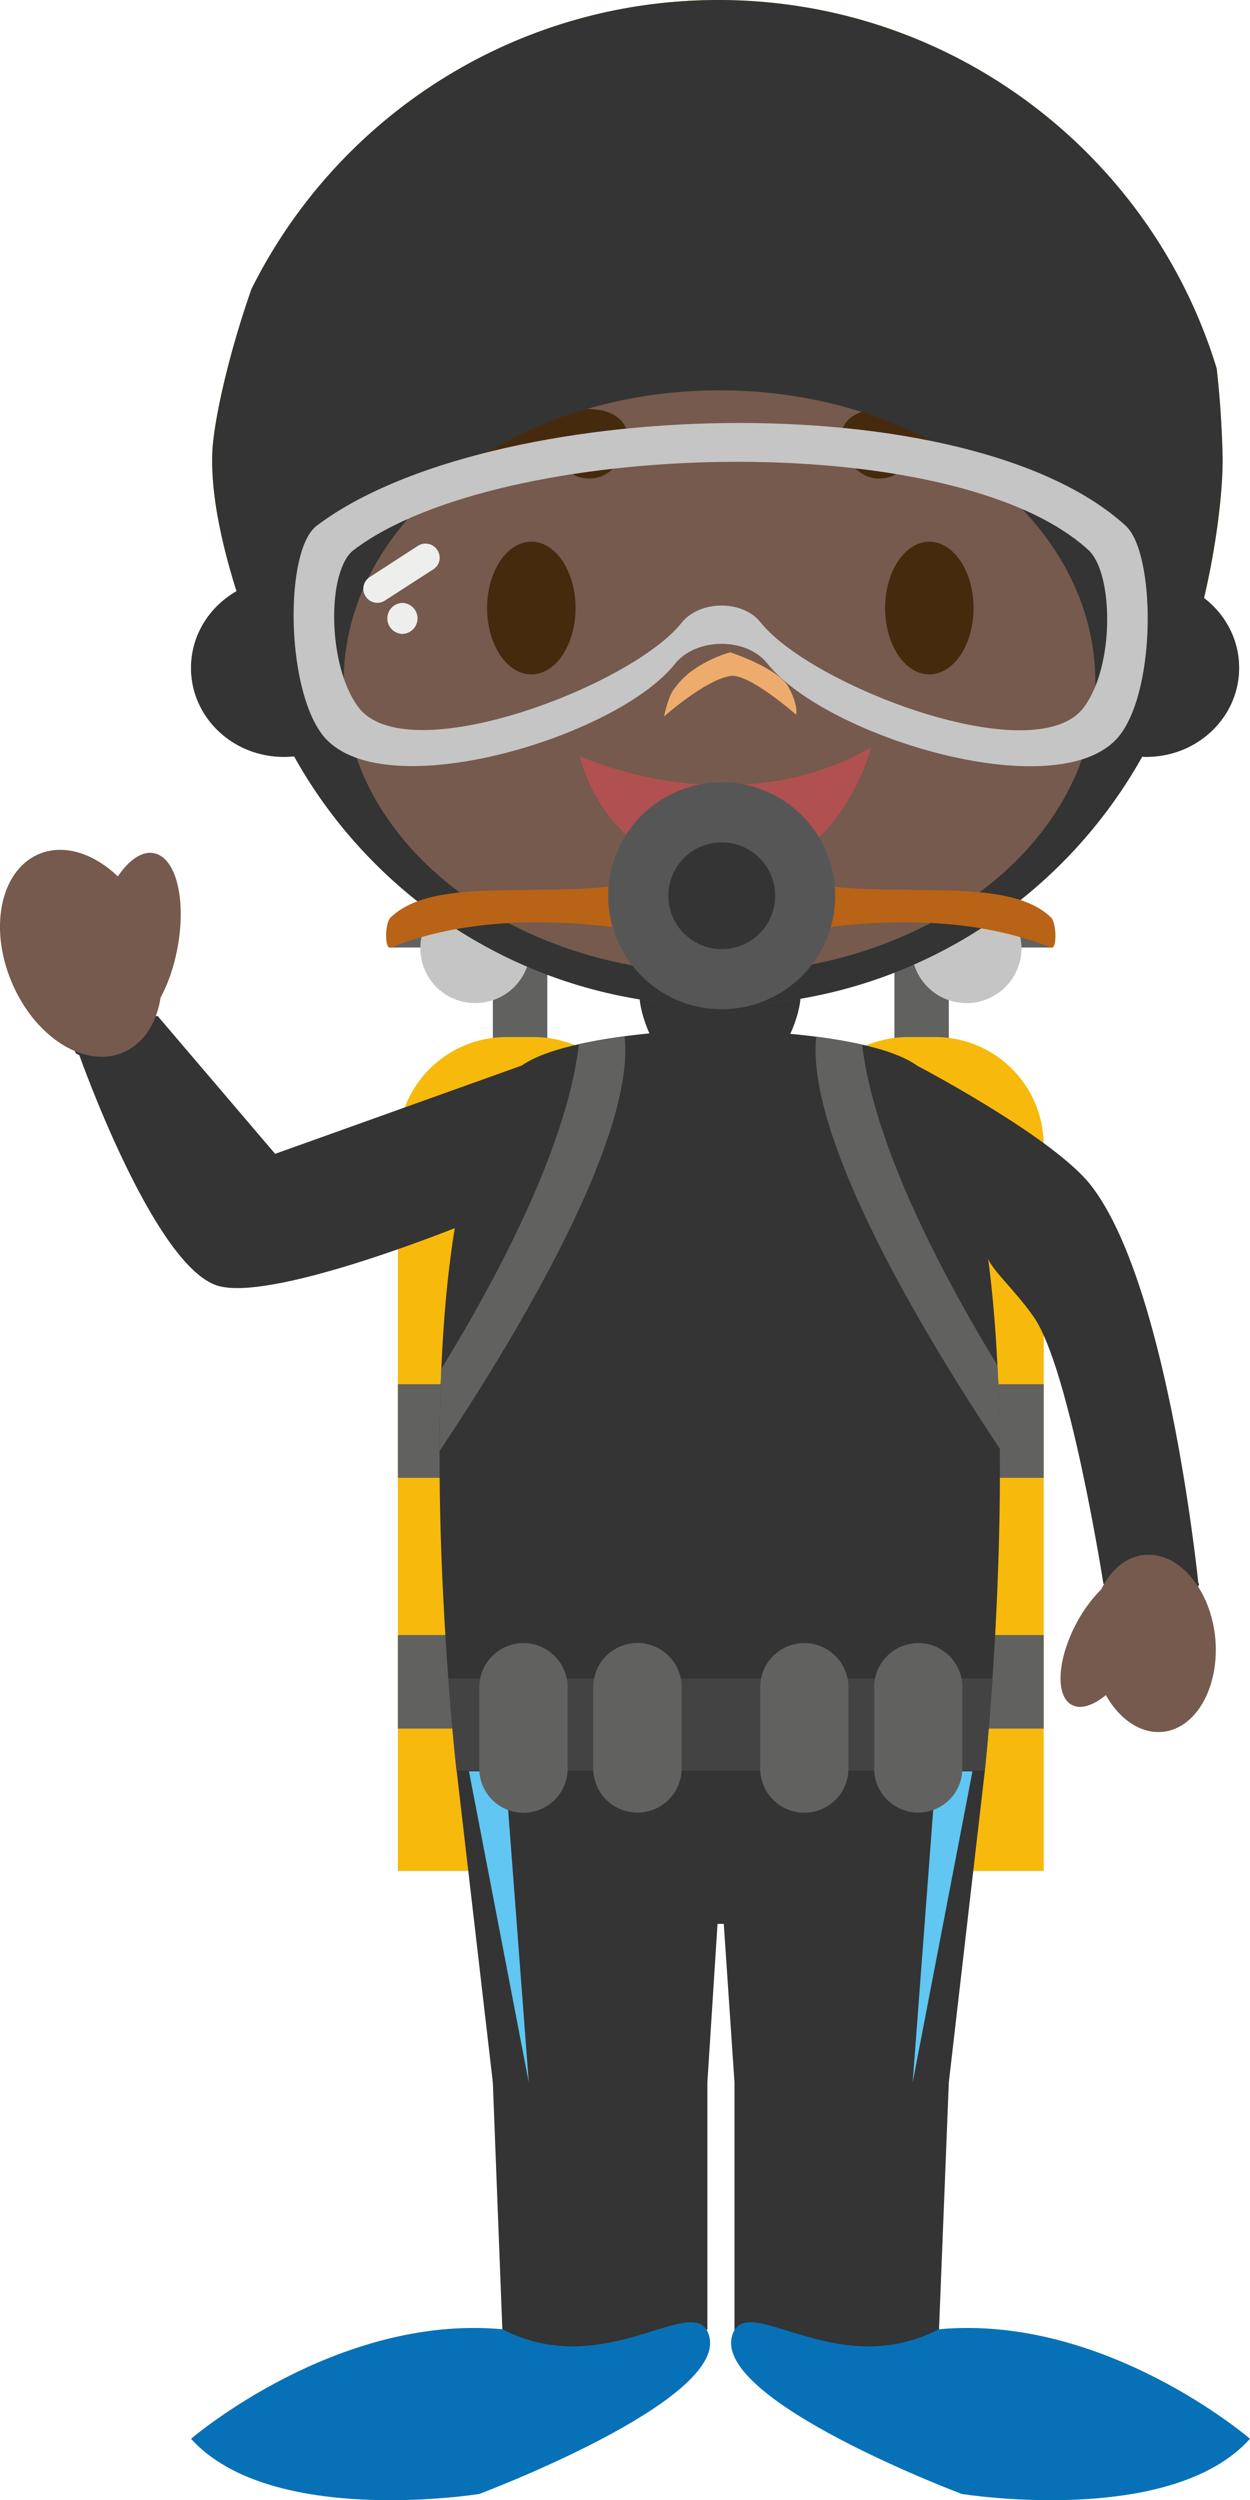 <svg xmlns="http://www.w3.org/2000/svg" width="56.536" height="113.059"><g fill-rule="evenodd" stroke-miterlimit="10" data-paper-data="{&quot;isPaintingLayer&quot;:true}" style="mix-blend-mode:normal"><path fill="#616160" d="M24.753 50.023a1.231 1.231 0 0 1-2.462 0v-8.398a1.231 1.231 0 1 1 2.463 0v8.398z"/><path fill="#f7b90b" d="M17.995 84.603V51.802a4.91 4.91 0 0 1 4.913-4.907h1.233a4.908 4.908 0 0 1 4.904 4.907v32.801z"/><path fill="#616160" d="M17.996 62.593h11.05v4.233h-11.05zm0 11.343h11.05v4.23h-11.05zm-.309-32.438h3.2v1.348h-3.2z"/><path fill="#c6c5c6" d="M23.987 42.878a2.491 2.491 0 0 1-4.248 1.758 2.48 2.48 0 0 1-.727-1.758 2.48 2.48 0 0 1 2.484-2.483 2.491 2.491 0 0 1 2.491 2.483"/><path fill="#616160" d="M40.453 41.625c0-.675.558-1.228 1.24-1.228.675 0 1.221.553 1.221 1.228v8.398c0 .675-.546 1.228-1.222 1.228a1.238 1.238 0 0 1-1.239-1.228z"/><path fill="#f7b90b" d="M36.16 84.603V51.802a4.91 4.91 0 0 1 4.915-4.907h1.23a4.907 4.907 0 0 1 4.902 4.907v32.801z"/><path fill="#616160" d="M36.158 62.593h11.048v4.233H36.158zm0 11.343h11.048v4.23H36.158zm8.17-32.438h3.192v1.348h-3.193z"/><path fill="#c6c5c6" d="M41.232 42.878a2.484 2.484 0 1 1 4.968 0 2.484 2.484 0 0 1-4.968 0"/><path fill="#333433" d="M54.205 71.614v-.005zm-4.3 0s-1.53-9.78-3.168-12.088c-.815-1.158-1.85-2.083-2.043-2.6 1.277 9.691-.15 23.139-.15 23.139l-1.63 14.103-.443 11.162h-.005c1.732 1.043 2.986 3.254 1.503 5.028-1.12 1.256-2.769.261-4.023-.264-1.382-.66-2.963-1.118-4.225-1.978-.807-.564-1.759-1.183-2.307-2.023-.168-.26-.246-.521-.184-.763h-.01V94.172l-.485-7.175h-.282l-.459 7.171v11.162h-.03c.063.242-.019.503-.187.763-.546.841-1.496 1.459-2.31 2.023-1.254.86-2.836 1.318-4.224 1.978-1.248.524-2.9 1.519-4.017.264-1.483-1.778-.229-3.985 1.501-5.028h-.007l-.43-11.158v-.004l-1.637-14.102h-.004s-1.677-14.816-.08-24.53c-.087.032-8.496 3.419-10.806 2.577C6.89 57.078 3.59 47.72 3.59 47.72v-.007c-1.238-.436 3.654-1.982 3.564-1.742l5.29 6.205 11.152-3.992c1.273-.892 4.085-1.289 5.775-1.454-.278-.626-.455-1.301-.455-1.8h7.301c0 .499-.179 1.185-.472 1.82 1.73.16 4.504.546 5.737 1.439.652.345 6.236 3.335 7.85 5.4 3.405 4.345 4.771 17.107 4.866 17.987v-.005c.451.646-4.333.116-4.293.043z"/><path fill="#0771b7" d="M8.64 110.281c3.62 4.016 13.04 2.495 13.04 2.495s11.151-4.184 10.401-7.117c-.564-2.2-4.634 2.106-9.354-.33-7.512-.696-14.086 4.952-14.086 4.952m47.895 0c-3.603 4.016-13.036 2.495-13.036 2.495s-11.149-4.184-10.397-7.117c.56-2.2 4.648 2.106 9.356-.33 7.52-.696 14.077 4.952 14.077 4.952"/><path fill="#61c6f1" d="M22.85 80.1h-1.638l2.705 14.073zm19.49 0h1.643l-2.705 14.073z"/><path fill="#434344" d="M44.892 75.899c-.165 2.536-.35 4.166-.35 4.166H20.65s-.189-1.629-.373-4.166z"/><path fill="#616160" d="M25.673 79.976a1.997 1.997 0 1 1-3.995 0v-3.68c0-1.1.9-1.997 2-1.997 1.095 0 1.995.897 1.995 1.996v3.68zm5.156 0a1.993 1.993 0 0 1-1.996 1.988 1.997 1.997 0 0 1-2.003-1.989v-3.679a2 2 0 0 1 4 0zm7.544 0a1.995 1.995 0 1 1-3.99-.001v-3.679c0-1.099.892-1.996 2-1.996 1.09 0 1.99.897 1.99 1.996zm5.152 0a1.99 1.99 0 0 1-1.989 1.988 1.992 1.992 0 0 1-1.998-1.989v-3.679c0-1.099.893-1.996 1.998-1.996 1.097 0 1.99.897 1.99 1.996v3.68z"/><path fill="#755a4d" d="M1.762 38.62c1.122-.473 2.468-.04 3.568 1.012.495-.738 1.088-1.156 1.627-1.052 1.02.196 1.488 2.14 1.06 4.338-.158.835-.428 1.592-.754 2.189-.178 1.165-.774 2.101-1.705 2.49-1.726.73-3.974-.688-5.022-3.167-1.053-2.474-.509-5.074 1.225-5.81m53.2 35.402c-.239-2.208-1.674-3.868-3.212-3.705-.83.082-1.515.68-1.94 1.552a6.45 6.45 0 0 0-1.13 1.546c-.864 1.633-.957 3.286-.198 3.681.402.213.967.025 1.536-.443.615 1.092 1.572 1.761 2.58 1.66 1.537-.163 2.585-2.087 2.363-4.291" data-paper-data="{&quot;origPos&quot;:null}"/><path fill="#616160" d="M28.25 46.862c.521 4.809-5.476 14.426-8.365 18.748a85.991 85.991 0 0 1 .077-3.712c2.545-4.153 5.68-10.056 6.22-14.676a22.37 22.37 0 0 1 2.067-.36m16.864 14.88c.068 1.255.105 2.511.112 3.768-2.916-4.361-8.812-13.85-8.306-18.629.698.087 1.39.207 2.077.358.538 4.558 3.595 10.367 6.116 14.503"/><path fill="#755a4d" d="M54.178 26.849c1.125.719 1.865 1.957 1.865 3.355 0 2.22-1.875 4.02-4.19 4.02-.065 0-.13 0-.195-.006-3.753 6.715-10.93 11.258-19.176 11.258-8.25 0-15.437-4.55-19.18-11.276a3.917 3.917 0 0 1-.47.025c-2.315 0-4.19-1.8-4.19-4.02 0-1.501.861-2.809 2.12-3.507a23.101 23.101 0 0 1-.22-3.142c0-12.115 9.824-21.93 21.938-21.93 12.122 0 21.943 9.815 21.943 21.93 0 1.114-.084 2.221-.246 3.294" data-paper-data="{&quot;origPos&quot;:null}"/><path fill="#462a0d" d="M28.343 20.146s-.503 1.803-2.082 1.446c-.772-.174-.908-1.201-3.386-.74-.779.18-2.417 1.156-2.732 1.808-.316.652-.088-2.392 2.457-3.522 1.835-.675 2.457-.642 3.977-.642s1.987.907 1.766 1.65m9.741 0s.503 1.803 2.082 1.446c.772-.174.908-1.201 3.386-.74.78.18 2.417 1.156 2.732 1.808.316.652.087-2.392-2.457-3.522-1.835-.675-2.457-.642-3.977-.642s-1.987.907-1.766 1.65M26.032 27.496c0 1.657-.895 3-2 3s-2-1.343-2-3 .895-3 2-3 2 1.343 2 3m18 0c0 1.657-.895 3-2 3s-2-1.343-2-3 .895-3 2-3 2 1.343 2 3" data-paper-data="{&quot;origPos&quot;:null}"/><path fill="#eeac6c" d="M33.052 30.565c-1.125.153-3.02 1.834-3.02 1.834s.207-1.009.503-1.299c.8-1.156 2.487-1.604 2.487-1.604s2.173.703 2.65 1.588c.443.824.34 1.238.34 1.238s-2.12-1.871-2.96-1.756z"/><path fill="#b15050" d="M26.232 34.192s6.897 3.208 13.172-.397c0 0-1.39 5.47-5.95 5.561-4.115.122-4.984-1.492-5.477-1.956-.492-.463-1.42-1.772-1.745-3.208" data-paper-data="{&quot;origPos&quot;:null}"/><path fill="#f7b90b" d="M55.296 20.698c.032 2.573-.866 8.146-2.623 11.46 0 0-4.318-12.204-7.873-14.13-4.348-2.36-15.795 1.04-19.678-2.024-.645-.507-.57-1.656-.57-1.656s-.75 1.472-1.1 1.877c-1.889 2.137-6.765 5.235-9.085 6.895-1.86 1.343-1.943 1.32-1.536 9.039 0 0-3.422-7.013-3.228-11.709.055-1.344.703-4.339 1.773-7.384C15.236 5.32 23.24 0 32.486 0 43.11 0 52.092 7.026 55.03 16.666c.151 1.34.24 2.685.267 4.032"/><path fill="#333433" d="M32.545 44.013c9.388 0 16.995-5.9 16.995-13.18 0-7.278-7.607-13.182-16.995-13.182-9.389 0-17.002 5.904-17.002 13.182 0 7.28 7.613 13.18 17.002 13.18m21.911-16.971c.967.74 1.587 1.879 1.587 3.16 0 2.222-1.876 4.022-4.19 4.022-.066 0-.132 0-.196-.005-3.753 6.714-10.93 11.257-19.177 11.257-8.249 0-15.435-4.55-19.177-11.275a3.915 3.915 0 0 1-.47.024c-2.316 0-4.193-1.801-4.193-4.022 0-1.478.828-2.767 2.057-3.468-.649-2.058-1.172-4.365-1.094-6.285.057-1.345.702-4.34 1.772-7.382C15.235 5.319 23.24 0 32.486 0 43.11 0 52.093 7.024 55.03 16.666c.151 1.339.24 2.684.267 4.031.017 1.462-.267 3.91-.84 6.346"/><path fill="#b96316" d="M47.544 41.495c-2.733-2.666-11.153.433-14.874-3.402v4.817s8.386-2.67 14.85-.063c.31.13.26-1.114.024-1.352m-29.885 0c2.725-2.666 11.138.433 14.885-3.402v4.817s-8.393-2.67-14.858-.063c-.313.13-.275-1.114-.027-1.352"/><path fill="#565657" d="M37.775 40.506a5.13 5.13 0 0 1-5.13 5.13c-2.83 0-5.136-2.3-5.136-5.13a5.137 5.137 0 0 1 5.135-5.132 5.13 5.13 0 0 1 5.13 5.133"/><path fill="#333433" d="M35.06 40.506a2.415 2.415 0 0 1-4.83-.001 2.413 2.413 0 0 1 2.412-2.413 2.413 2.413 0 0 1 2.417 2.415"/><path fill="#c6c5c6" d="M49.023 31.983c1.405-1.883 1.336-6.078.202-7.113-6.12-5.607-26.607-5.018-33.227 0-1.22.923-1.203 5.215.204 7.1 2.186 2.93 12.358-.949 14.626-3.807.815-1.029 2.76-1.043 3.57-.023 2.271 2.869 12.442 6.777 14.625 3.843m1.896-8.204c1.317 1.209 1.402 7.215-.236 9.419-2.553 3.423-13.327.152-15.98-3.198-.947-1.193-3.226-1.176-4.177.022-2.644 3.34-13.428 6.584-15.974 3.165-1.643-2.21-1.667-8.32-.234-9.408 7.725-5.851 29.443-6.545 36.601 0"/><path fill="#eeeeed" d="M19.783 24.878a.621.621 0 0 1-.188.869l-2.185 1.41a.628.628 0 0 1-.87-.184l-.006-.011a.623.623 0 0 1 .19-.867l2.182-1.415a.637.637 0 0 1 .873.19zm-.9 3.09a.701.701 0 0 1-.7.698.702.702 0 0 1 0-1.402.7.7 0 0 1 .7.704"/></g></svg>